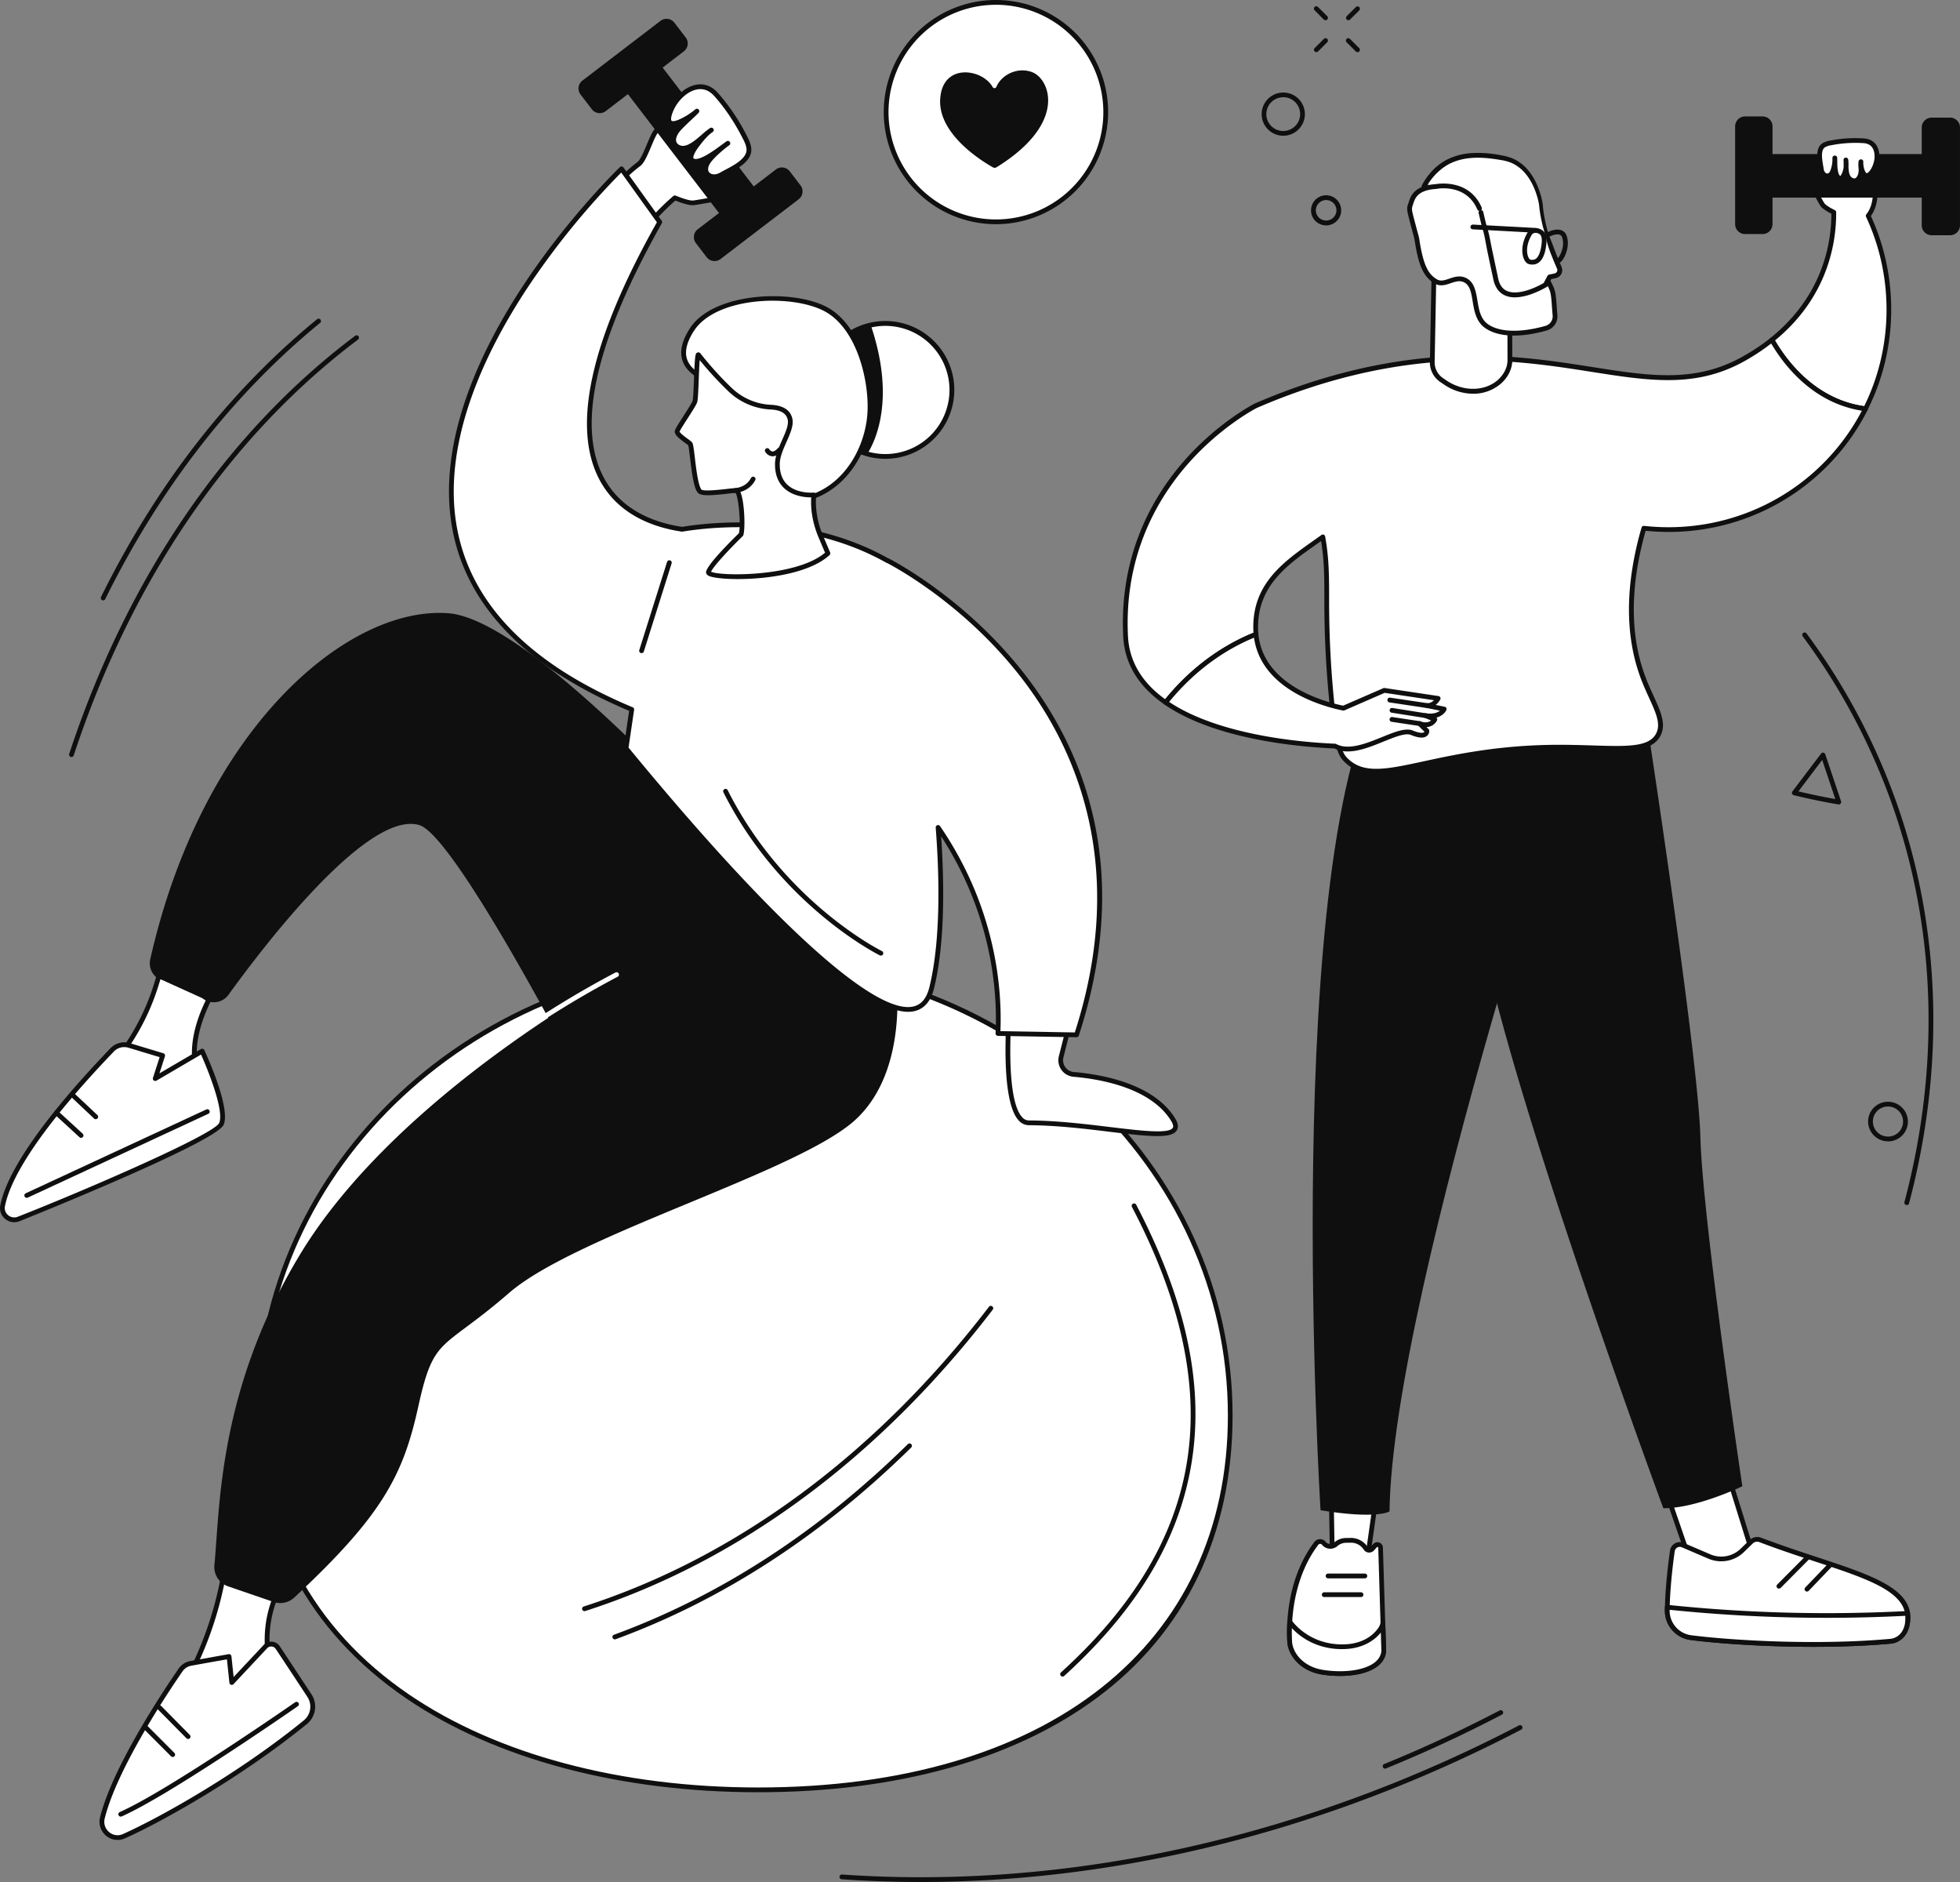 <svg xmlns="http://www.w3.org/2000/svg" width="300" height="288" fill="none"><rect width="100%" height="100%" fill="#808080" stroke="none"/><g clip-path="url(#a)"><path fill="#fff" d="m251.983 219.456 6.974 20.229 9.743-.502-6.959-22.363-9.758 2.636Z"/><path fill="#0F0F0F" d="M258.957 240.05a.367.367 0 0 1-.345-.245l-6.974-20.231a.354.354 0 0 1 .021-.291.363.363 0 0 1 .229-.181l9.757-2.636a.37.37 0 0 1 .271.033.363.363 0 0 1 .173.211l6.959 22.365a.359.359 0 0 1-.171.426.37.37 0 0 1-.158.046l-9.743.502-.019.001Zm-6.502-20.344 6.758 19.602 8.999-.465-6.715-21.579-9.042 2.442Z"/><path fill="#fff" d="m211.644 222.02-2.434 17.163h-5.267l-.293-16.88 7.994-.283Z"/><path fill="#0F0F0F" d="M209.21 239.548h-5.267a.364.364 0 0 1-.363-.357l-.294-16.882a.362.362 0 0 1 .352-.37l7.994-.283a.334.334 0 0 1 .283.12.366.366 0 0 1 .092.296l-2.434 17.163a.364.364 0 0 1-.363.313Zm-4.907-.728h4.591l2.328-16.419-7.2.254.281 16.165ZM251.866 109.091s8.076 52.406 8.397 64.922c.322 12.516 6.42 53.428 6.42 53.428s-6.999 3.39-12.09 3.363c0 0-26.925-72.722-28.706-93.282-1.782-20.559 4.175-29.972 4.175-29.972l21.804 1.541Z"/><path fill="#0F0F0F" d="M243.967 105.828s-30.839 91.328-31.288 125.466c0 0-1.878 1.24-10.555-.184 0 0-6.253-100.89 9.768-127.147l32.075 1.865Z"/><path fill="#fff" d="M255.972 237.343c-.284 2.016-.742 5.757-.788 9.113a4.154 4.154 0 0 0 3.624 4.151c5.879.757 19.22 1.587 30.576.551.779-.071 2.154-.641 2.537-2.59 1.286-6.552-10.058-8.157-22.495-12.905a1.338 1.338 0 0 0-1.418.289l-1.34 1.305a4.634 4.634 0 0 1-5.051.944l-4.079-1.748a1.146 1.146 0 0 0-1.566.89Z"/><path fill="#0F0F0F" d="M277.562 252.013c-7.633 0-14.754-.524-18.787-1.044a4.523 4.523 0 0 1-3.949-4.518c.038-3.398.508-7.197.788-9.159a1.51 1.51 0 0 1 .758-1.112 1.49 1.49 0 0 1 1.333-.072l4.079 1.749a4.26 4.26 0 0 0 4.652-.866l1.341-1.305a1.717 1.717 0 0 1 1.799-.368c2.905 1.102 5.695 2.03 8.396 2.919 8.925 2.943 15.373 5.068 14.327 10.4-.387 1.972-1.783 2.785-2.863 2.885-3.861.351-7.937.491-11.874.491Zm-20.456-15.297a.758.758 0 0 0-.38.1.798.798 0 0 0-.393.578c-.275 1.945-.739 5.708-.777 9.066a3.79 3.79 0 0 0 3.308 3.777c6.083.787 19.221 1.574 30.498.55.3-.027 1.814-.266 2.206-2.298.922-4.701-5.27-6.742-13.84-9.565-2.707-.894-5.515-1.817-8.428-2.932a.971.971 0 0 0-1.027.209l-1.341 1.305a4.985 4.985 0 0 1-5.449 1.013l-4.079-1.748a.761.761 0 0 0-.298-.055Z"/><path fill="#fff" d="M255.2 245.95v.506a4.15 4.15 0 0 0 3.623 4.151c5.88.757 19.221 1.587 30.577.551.779-.071 2.154-.64 2.537-2.59.118-.598.045-1.678.045-1.678l-.806.041c-11.48.569-22.986.292-34.424-.828l-1.552-.153Z"/><path fill="#0F0F0F" d="M277.562 252.013c-7.633 0-14.754-.524-18.787-1.044a4.514 4.514 0 0 1-3.949-4.518v-.507a.377.377 0 0 1 .123-.266.376.376 0 0 1 .279-.09l1.549.158a234.517 234.517 0 0 0 34.372.826l.805-.039a.353.353 0 0 1 .383.34c0 .045.074 1.133-.051 1.77-.387 1.972-1.783 2.786-2.862 2.885-3.849.345-7.925.485-11.862.485Zm-22.004-5.666v.105a3.78 3.78 0 0 0 .934 2.521 3.792 3.792 0 0 0 2.374 1.266c6.083.787 19.221 1.574 30.498.549.299-.027 1.813-.266 2.206-2.298a6.66 6.66 0 0 0 .055-1.222l-.44.02a235.416 235.416 0 0 1-34.479-.828l-1.148-.113ZM272.292 243.097a.367.367 0 0 1-.209-.058.369.369 0 0 1-.157-.383.365.365 0 0 1 .108-.188l4.364-4.386a.366.366 0 0 1 .518.514l-4.359 4.394a.372.372 0 0 1-.265.107ZM276.579 243.552a.362.362 0 0 1-.36-.43.363.363 0 0 1 .097-.187l3.486-3.638a.366.366 0 0 1 .615.248.36.36 0 0 1-.087.255l-3.486 3.64a.368.368 0 0 1-.265.112Z"/><path fill="#fff" d="M202.379 255.895c-3.127-.518-4.884-2.773-4.985-4.721-.286-5.776 1.232-11.265 4.079-14.992a.738.738 0 0 1 1.207.061l.074.068a1.298 1.298 0 0 0 1.733-.014 2.411 2.411 0 0 1 1.525-.576l.796-.011a2.669 2.669 0 0 1 2.24 1.237.637.637 0 0 0 .48.271.636.636 0 0 0 .509-.21l.451-.508a.491.491 0 0 1 .744.074.49.49 0 0 1 .086.266l.489 15.802c-.243 3.096-5.335 3.924-9.428 3.253Z"/><path fill="#0F0F0F" d="M205.059 256.471c-.918 0-1.834-.074-2.74-.222-3.335-.551-5.186-2.96-5.289-5.056-.29-5.847 1.224-11.398 4.153-15.231a1.073 1.073 0 0 1 .919-.428 1.1 1.1 0 0 1 .857.472l.041.038a.932.932 0 0 0 1.244-.022 2.772 2.772 0 0 1 1.757-.663l.788-.013a3.066 3.066 0 0 1 2.557 1.409.227.227 0 0 0 .176.104.297.297 0 0 0 .23-.091l.451-.509a.86.86 0 0 1 .431-.24.86.86 0 0 1 .881.343c.096.138.15.301.155.468l.488 15.801a.254.254 0 0 1 0 .039c-.071.907-.506 1.681-1.295 2.3-1.364 1.073-3.608 1.501-5.804 1.501Zm-2.62-.944c2.678.444 6.193.264 7.981-1.136.616-.484.958-1.075 1.016-1.761l-.48-15.777a.123.123 0 0 0-.021-.07.117.117 0 0 0-.058-.045.112.112 0 0 0-.07-.008.114.114 0 0 0-.062.033l-.43.488a1.02 1.02 0 0 1-.837.335.952.952 0 0 1-.736-.444 2.305 2.305 0 0 0-.816-.769 2.307 2.307 0 0 0-1.082-.296h-.028l-.796.011a2.05 2.05 0 0 0-1.294.489 1.649 1.649 0 0 1-2.205 0l-.076-.068a.34.34 0 0 1-.061-.075.383.383 0 0 0-.126-.124.369.369 0 0 0-.481.091c-2.826 3.698-4.287 9.076-4.005 14.752.076 1.807 1.713 3.889 4.667 4.377v-.003Z"/><path fill="#fff" d="M211.671 248.413a2.951 2.951 0 0 1-.441.968c-.704.987-2.626 2.916-6.732 2.581-4.862-.398-7.09-3.799-7.09-3.799a27.746 27.746 0 0 0-.014 3.011c.096 1.943 1.858 4.199 4.985 4.721 4.096.675 9.185-.157 9.423-3.248l-.131-4.234Z"/><path fill="#0F0F0F" d="M205.059 256.471c-.918 0-1.834-.074-2.74-.222-3.335-.551-5.186-2.96-5.289-5.056a28.247 28.247 0 0 1 .014-3.052.355.355 0 0 1 .081-.209.36.36 0 0 1 .589.036c.02.031 2.206 3.258 6.814 3.635 3.836.315 5.661-1.388 6.404-2.43.18-.256.31-.543.385-.846a.361.361 0 0 1 .147-.208.365.365 0 0 1 .571.288l.131 4.227a.254.254 0 0 1 0 .039c-.071.907-.506 1.681-1.295 2.3-1.373 1.07-3.616 1.498-5.812 1.498Zm-7.326-7.331c-.016.672 0 1.346.027 2.016.088 1.804 1.733 3.886 4.679 4.374 2.678.444 6.193.264 7.981-1.136.616-.484.958-1.075 1.016-1.761l-.086-2.805c-.818 1.018-2.858 2.823-6.882 2.498-3.559-.291-5.743-2.114-6.735-3.186ZM208.32 244.396h-5.648a.366.366 0 0 1 0-.731h5.648a.37.37 0 0 1 .259.107.37.37 0 0 1 .107.258.37.37 0 0 1-.107.259.37.37 0 0 1-.259.107ZM208.908 241.533h-5.65a.365.365 0 0 1 0-.729h5.65a.364.364 0 0 1 0 .729Z"/><path fill="#fff" d="M285.948 33.026c1.658-2.086.805-4.816 1.522-7.128.059-.187.114-.398.022-.57-.091-.171-.301-.245-.49-.3-1.545-.452-3.132-.888-4.739-.787-.299.008-.596.06-.88.157-.41.156-.753.449-.971.83-.157.314-.057.865-.017 1.194.126 1.067-.359 1.813-1.973-.683-1.613-2.496-3.707-.699-2.76.184.947.883 2.65 4.407 3.282 5.382.228.353.934.787 1.733 1.187a24.72 24.72 0 0 1-1.922 9.72c-1.954 4.606-5.023 7.774-7.562 9.806 2.073 3.62 6.591 9.551 14.336 10.544a33.832 33.832 0 0 0 .419-29.536Z"/><path fill="#0F0F0F" d="M285.543 62.92h-.047c-7.956-1.014-12.567-7.152-14.609-10.721a.36.36 0 0 1 .09-.472c3.368-2.701 5.873-5.952 7.447-9.663a24.18 24.18 0 0 0 1.89-9.355c-1.203-.63-1.537-.988-1.682-1.212-.208-.314-.523-.898-.887-1.566-.733-1.345-1.733-3.188-2.337-3.748a1.057 1.057 0 0 1-.301-1.111 1.499 1.499 0 0 1 1.24-.96c.404-.054 1.44-.022 2.376 1.416.763 1.18 1.157 1.44 1.283 1.497.045-.188.053-.383.022-.573l-.018-.13c-.05-.383-.118-.906.074-1.275a2.25 2.25 0 0 1 1.166-1.003c.318-.11.65-.172.986-.183 1.615-.096 3.151.315 4.864.806.189.055.539.158.709.472.17.315.063.663 0 .849-.262.846-.303 1.748-.347 2.703-.067 1.49-.137 3.028-1.102 4.363 4.316 9.395 4.132 20.459-.501 29.648a.37.37 0 0 1-.316.219Zm-13.864-10.817c2.023 3.44 6.364 9.011 13.658 10.056 4.452-9.008 4.569-19.83.282-28.98a.352.352 0 0 1-.031-.196.357.357 0 0 1 .077-.184c.945-1.191 1.01-2.616 1.079-4.123.044-.959.088-1.952.378-2.887a.566.566 0 0 0 .049-.29c-.017-.032-.109-.073-.271-.122-1.637-.472-3.116-.864-4.613-.777a2.76 2.76 0 0 0-.774.138c-.331.125-.61.36-.787.667-.081.158-.022.595.009.831l.017.142c.089.736-.085 1.221-.485 1.364-.551.2-1.219-.357-2.157-1.806-.499-.771-1.102-1.173-1.667-1.102a.766.766 0 0 0-.639.458.315.315 0 0 0 .102.356c.689.642 1.683 2.466 2.48 3.934.358.655.665 1.22.859 1.519.074.115.379.447 1.599 1.059a.362.362 0 0 1 .2.324 24.915 24.915 0 0 1-1.951 9.864c-1.58 3.738-4.075 7.018-7.417 9.755h.003Z"/><path fill="#fff" d="M271.205 52.016a31.29 31.29 0 0 1-3.781 2.586c-12.33 7.315-23.607-.315-43.806.227-7.386.198-18.219 1.547-31.39 7.258 0 0-21.185 10.598-19.937 35.304.223 4.432 2.656 7.696 6.128 10.102 4.783-5.98 10.097-8.958 13.834-10.424a12.022 12.022 0 0 1-.05-.863c-.137-7.315 5.388-10.533 10.274-14.044 1.206 6.803-.046 10.23 1.333 24.886.694 7.397 1.436 8.479 2.15 9.203 4.697 4.777 12.708-1.616 31.424-1.901 8.885-.135 14.744 1.188 16.409-1.888 1.2-2.213-.799-4.829-2.259-8.676-1.804-4.752-3.054-12.087.083-22.965 12.461 1.38 24.693-4.21 31.708-14.502a33.112 33.112 0 0 0 2.223-3.777c-7.751-.974-12.27-6.9-14.343-10.526Z"/><path fill="#0F0F0F" d="M210.608 118.39c-1.981 0-3.558-.504-4.913-1.889-.827-.842-1.567-2.13-2.254-9.425a154.292 154.292 0 0 1-.733-15.738c-.009-3.196-.016-5.558-.499-8.548l-.771.546c-4.424 3.122-8.997 6.35-8.874 12.856 0 .27.02.543.049.834a.364.364 0 0 1-.23.373c-3.61 1.416-8.913 4.356-13.683 10.315a.367.367 0 0 1-.495.07c-3.959-2.744-6.074-6.238-6.283-10.387-.652-12.886 4.857-21.89 9.593-27.177 5.127-5.724 10.491-8.443 10.545-8.47 10.528-4.564 21.136-7.019 31.544-7.296 7.861-.21 14.376.812 20.12 1.712 8.98 1.417 16.07 2.518 23.508-1.888a31.025 31.025 0 0 0 3.749-2.547.367.367 0 0 1 .545.103c1.974 3.45 6.425 9.386 14.068 10.36a.363.363 0 0 1 .319.357.364.364 0 0 1-.039.168 34.137 34.137 0 0 1-2.246 3.814c-7.062 10.358-19.201 15.972-31.745 14.69-2.413 8.546-2.416 16.094 0 22.441.386 1.017.804 1.931 1.206 2.816 1.117 2.448 1.999 4.383 1.033 6.164-1.326 2.446-4.892 2.334-10.288 2.164-1.908-.061-4.071-.129-6.437-.093-8.312.126-14.628 1.491-19.241 2.485-3.074.661-5.522 1.19-7.548 1.19Zm-8.136-36.593a.366.366 0 0 1 .359.3c.591 3.332.597 5.814.607 9.248-.024 5.232.22 10.461.731 15.668.663 7.048 1.347 8.27 2.048 8.983 2.461 2.503 5.966 1.746 11.775.491 4.641-1.002 10.998-2.373 19.378-2.502 2.385-.036 4.555.033 6.471.093 5.125.157 8.507.269 9.623-1.782.787-1.462.017-3.161-1.056-5.508-.387-.853-.829-1.819-1.223-2.858-2.495-6.57-2.47-14.375.073-23.196a.367.367 0 0 1 .391-.26c12.38 1.368 24.401-4.126 31.367-14.346a32.928 32.928 0 0 0 1.965-3.278c-7.383-1.17-11.794-6.76-13.88-10.286a32.169 32.169 0 0 1-3.496 2.36c-7.661 4.546-14.869 3.414-23.994 1.982-5.713-.896-12.191-1.915-19.987-1.704-10.314.275-20.831 2.706-31.256 7.226-.034.02-5.293 2.69-10.328 8.318-4.635 5.182-10.027 14.006-9.389 26.634.193 3.81 2.108 7.047 5.694 9.625 4.704-5.768 9.889-8.704 13.518-10.168-.016-.21-.026-.412-.03-.615-.129-6.893 4.605-10.23 9.183-13.467.416-.294.832-.587 1.243-.883a.37.37 0 0 1 .213-.075Z"/><path fill="#fff" d="m221.058 108.513-2.669-.54c1.117.084 1.744-1.092 1.744-1.092l-8.243-1.232-6.262 2.726c-2.836-.569-12.584-3.118-13.379-11.306-3.737 1.466-9.051 4.45-13.835 10.424 7.772 5.387 20.762 6.467 25.934 6.682 3.542 1.916 9.489-2.979 11.753-2.045 2.414.993 2.313-.287 2.313-.287l-1.147-1.119c1.762.649 2.363-.629 2.363-.629l-1.435-.59c2.266.36 2.863-.992 2.863-.992Z"/><path fill="#0F0F0F" d="M206.288 114.991a4.394 4.394 0 0 1-2.037-.455c-5.297-.227-18.249-1.339-26.046-6.744a.359.359 0 0 1-.143-.395.367.367 0 0 1 .067-.132c4.872-6.082 10.294-9.087 13.987-10.544a.365.365 0 0 1 .435.146.37.37 0 0 1 .054.158c.758 7.802 9.973 10.341 12.974 10.963l6.157-2.676a.38.38 0 0 1 .2-.025l8.243 1.231a.36.36 0 0 1 .271.198.36.36 0 0 1-.003.335 2.96 2.96 0 0 1-.698.825l1.373.277a.367.367 0 0 1 .293.346.361.361 0 0 1-.031.159c-.021.047-.392.853-1.53 1.158a.374.374 0 0 1 .131.292.371.371 0 0 1-.035.143 1.886 1.886 0 0 1-1.611 1.013l.315.315a.363.363 0 0 1 .108.233.963.963 0 0 1-.395.835c-.481.35-1.273.29-2.42-.182-.827-.342-2.444.315-4.156 1.006-1.78.727-3.739 1.52-5.503 1.52Zm-27.341-7.576c7.72 5.132 20.308 6.183 25.417 6.395a.368.368 0 0 1 .158.045c1.881 1.016 4.606-.087 7.011-1.06 1.934-.787 3.604-1.457 4.709-1.004 1.232.509 1.621.332 1.712.268a.225.225 0 0 0 .071-.088l-1.013-.987a.368.368 0 0 1 .139-.605.365.365 0 0 1 .242.002c.875.315 1.385.101 1.653-.129l-.993-.407a.37.37 0 0 1-.212-.436.359.359 0 0 1 .409-.262c1.152.181 1.803-.116 2.146-.396l-2.08-.42a.365.365 0 0 1 .1-.721 1.36 1.36 0 0 0 1.058-.458l-7.535-1.127-6.166 2.685a.363.363 0 0 1-.218.023c-2.943-.593-12.474-3.128-13.612-11.148-3.526 1.45-8.481 4.31-12.996 9.83Z"/><path fill="#0F0F0F" d="M218.389 108.338a.244.244 0 0 1-.054 0l-5.66-.849a.37.37 0 0 1-.245-.141.363.363 0 0 1-.07-.273.369.369 0 0 1 .414-.315l5.661.842a.367.367 0 0 1 .192.626.363.363 0 0 1-.246.099l.008.011ZM218.194 109.871a.29.29 0 0 1-.059 0l-5.131-.809a.367.367 0 0 1-.303-.417.366.366 0 0 1 .418-.302l5.128.811a.365.365 0 0 1 .316.389.366.366 0 0 1-.373.335l.004-.007ZM217.267 111.088a.469.469 0 0 1-.053 0l-4.204-.63a.366.366 0 0 1-.172-.657.37.37 0 0 1 .273-.071l4.202.629a.368.368 0 0 1 .306.387.367.367 0 0 1-.36.339l.008.003Z"/><path fill="#fff" d="m218.896 29.744-.315-1.73s2.155-5.119 10.672-3.92c2.598.02 5.612 1.906 6.29 6.39.529 4.66 2.609 9.137 2.9 9.987.292.85.326 1.213-.315 1.45-.641.236-1.048.135-1.297.87-.248.735-.601 1.094-1.202 1.282-.6.19-3.406 1.574-4.753.93-1.347-.643-2.678-4.107-2.535-5.412.144-1.304-.68-7.913-4.053-8.742-3.374-.83-5.392-1.105-5.392-1.105Z"/><path fill="#fff" d="m219.226 55.35.345-18.063 11.513 7.91.024 9.981c-.051 2.225-1.914 3.495-1.914 3.495-2.305 1.757-5.574 1.492-7.975-.13l-.557-.375a3.285 3.285 0 0 1-1.436-2.819Z"/><path fill="#0F0F0F" d="M225.471 60.255a8 8 0 0 1-4.457-1.416l-.555-.375a3.619 3.619 0 0 1-1.597-3.13l.343-18.06a.37.37 0 0 1 .2-.316.366.366 0 0 1 .374.026l11.513 7.91a.364.364 0 0 1 .158.298l.022 9.983c-.054 2.394-1.99 3.74-2.072 3.796a6.432 6.432 0 0 1-3.929 1.284Zm-5.549-22.283-.331 17.384a2.905 2.905 0 0 0 1.276 2.505l.556.375c2.414 1.632 5.514 1.69 7.55.143.032-.024 1.724-1.21 1.769-3.214l-.022-9.78-10.798-7.413Z"/><path fill="#fff" d="M236.951 43.109c.205.354.386.722.541 1.101.356.875.356 2.388.508 4.03a1.888 1.888 0 0 1-1.366 1.99c-5.403 1.51-8.425.488-9.585-.737-1.84-1.942-.745-5.616-2.81-6.62-1.595-.776-3.055 1.026-4.456.209-1.4-.817-2.221-2.117-2.845-6.032-.158-.935-.158-.787-.421-1.805-.877-3.324-.899-3.181-.591-4.058.265-.752.552-2.426 3.864-2.636 0 0 4.784-.996 6.667 3.367l10.494 11.19Z"/><path fill="#0F0F0F" d="M231.74 51.352c-3.107 0-4.511-1.14-4.955-1.611-.946-.998-1.176-2.4-1.379-3.637-.217-1.32-.405-2.459-1.325-2.906-.666-.324-1.331-.099-2.035.14-.752.257-1.604.547-2.445.057-1.644-.958-2.435-2.604-3.022-6.295a7.382 7.382 0 0 0-.238-1.13c-.044-.157-.099-.35-.175-.639l-.236-.894c-.631-2.39-.662-2.483-.36-3.342l.013-.037c.019-.052.038-.11.057-.17.283-.872.81-2.493 4.107-2.707.418-.073 5.149-.816 7.046 3.584a.368.368 0 0 1-.191.478.365.365 0 0 1-.479-.19c-1.744-4.04-6.214-3.162-6.258-3.148a.244.244 0 0 1-.05.008c-2.822.177-3.233 1.447-3.48 2.204-.021.067-.043.13-.062.188l-.012.037c-.229.646-.229.646.373 2.913l.238.894c.075.286.129.472.172.63.117.396.203.8.256 1.21.619 3.891 1.448 5.064 2.669 5.775.553.315 1.15.12 1.842-.116.773-.263 1.653-.56 2.59-.106 1.26.612 1.497 2.046 1.733 3.444.195 1.188.399 2.419 1.189 3.254 1.163 1.228 4.196 2.038 9.222.63a1.52 1.52 0 0 0 1.103-1.606c-.041-.437-.071-.865-.101-1.274-.077-1.102-.144-2.062-.385-2.652a8.403 8.403 0 0 0-.516-1.052.36.36 0 0 1 .024-.403.37.37 0 0 1 .384-.132.375.375 0 0 1 .222.169c.214.367.402.749.562 1.142.285.7.356 1.708.438 2.877.029.403.058.827.098 1.26a2.247 2.247 0 0 1-1.632 2.376c-2.025.572-3.67.777-5.002.777Z"/><path fill="#0F0F0F" d="m227.026 32.42.409 1.756-.009-.033c.238.72.434 1.452.586 2.194.142.743.28 1.454.435 2.183l.46 2.176.231 1.09c.079.353.15.75.232 1.066.173.658.522 1.24 1.065 1.557.544.316 1.237.39 1.924.315 1.385-.158 2.771-.757 4.005-1.461l-.137.146.63-1.197a.374.374 0 0 1 .252-.192l.556-.115.274-.058a.654.654 0 0 0 .169-.06.528.528 0 0 0 .25-.562 4.154 4.154 0 0 0-.187-.456l-.224-.526a38.82 38.82 0 0 1-.43-1.06 18.342 18.342 0 0 1-.739-2.162l-.281-1.11-.304-1.1a23.56 23.56 0 0 1-.472-2.243l-.082-.57-.058-.567a8.276 8.276 0 0 0-.221-1.068c-.386-1.417-1.007-2.802-1.958-3.897a5.995 5.995 0 0 0-1.661-1.345 5.32 5.32 0 0 0-.985-.406 8.416 8.416 0 0 0-1.065-.232c-1.473-.252-2.958-.42-4.423-.314-1.466.105-2.895.51-4.097 1.304a9.028 9.028 0 0 0-2.884 3.204.372.372 0 0 1-.364.199.364.364 0 0 1-.316-.268.374.374 0 0 1 .04-.283c.744-1.361 1.777-2.617 3.113-3.481 1.336-.864 2.907-1.307 4.457-1.417a18.02 18.02 0 0 1 4.607.346c.387.067.769.158 1.145.273.383.12.752.277 1.103.472.694.393 1.311.91 1.821 1.523 1.015 1.215 1.64 2.676 2.028 4.168.101.378.176.764.224 1.153l.048.56.074.553c.108.738.259 1.47.437 2.203.096.362.184.727.304 1.083.12.355.261.703.397 1.053.288.694.526 1.404.805 2.1.137.349.279.696.424 1.041l.222.518c.095.19.173.39.233.595a1.257 1.257 0 0 1-.981 1.501l-.281.058-.556.118.255-.193-.62 1.199a.362.362 0 0 1-.134.143c-.661.388-1.353.722-2.067.998a9.123 9.123 0 0 1-2.249.579c-.776.083-1.644.03-2.396-.414a2.848 2.848 0 0 1-.918-.883 3.913 3.913 0 0 1-.497-1.127c-.105-.4-.157-.738-.245-1.101l-.235-1.09-.46-2.182c-.148-.724-.289-1.473-.419-2.19a18.757 18.757 0 0 0-.549-2.111v-.03l-.423-1.766a.365.365 0 0 1 .712-.157Z"/><path fill="#fff" d="M226.72 38.304s-1.375-4.22-3.151-3.19c-1.775 1.03-.151 5.634 3.151 3.19Z"/><path fill="#0F0F0F" d="M234.553 40.49a2.11 2.11 0 0 1-.554-.079c-.315-.086-.591-.389-.774-.848-.35-.881-.367-2.41.63-4.054a1.3 1.3 0 0 1 .84-.563 1.733 1.733 0 0 1 1.341.272c.564.373.773 1.101.639 2.219-.168 1.435-.567 2.346-1.216 2.782a1.606 1.606 0 0 1-.906.27Zm.492-4.854a.86.86 0 0 0-.189.02.585.585 0 0 0-.374.232c-.858 1.417-.863 2.676-.581 3.398.124.315.262.414.291.422a1 1 0 0 0 .864-.095c.447-.3.759-1.082.898-2.261.145-1.22-.205-1.45-.315-1.525a1.06 1.06 0 0 0-.594-.19Z"/><path fill="#0F0F0F" d="M235.024 35.613h-.02l-9.587-.52a.361.361 0 0 1-.325-.241.367.367 0 0 1 .364-.485l9.587.517a.367.367 0 0 1 .356.375.364.364 0 0 1-.375.355v-.001ZM238.542 40.237a.366.366 0 0 1-.121-.709c.301-.207 1.171-1.86.676-3.216a.6.6 0 0 0-.358-.39c-.49-.186-1.303.144-1.575.289a.371.371 0 0 1-.285.038.36.36 0 0 1-.266-.32.344.344 0 0 1 .017-.147.375.375 0 0 1 .19-.215c.128-.069 1.291-.666 2.178-.327a1.33 1.33 0 0 1 .787.821c.416 1.137.09 2.444-.352 3.29-.185.352-.473.786-.788.875a.369.369 0 0 1-.103.01ZM269.781 17.818h-2.678a1.52 1.52 0 0 0-1.522 1.52v14.96c0 .84.681 1.521 1.522 1.521h2.678c.84 0 1.522-.68 1.522-1.52v-14.96c0-.84-.682-1.52-1.522-1.52ZM298.477 17.998h-2.813c-.84 0-1.522.68-1.522 1.52v14.96c0 .84.682 1.52 1.522 1.52h2.813c.84 0 1.521-.68 1.521-1.52v-14.96c0-.84-.681-1.52-1.521-1.52Z"/><path fill="#0F0F0F" d="M267.563 30.238h30.274v-6.66h-30.274v6.66Z"/><path fill="#fff" d="M286.67 26.077c-.041.066-.084.13-.126.19-1.174 1.644-1.773-.462-1.706-1.516-.106.63.113 1.259-.051 1.898s-.594 1.233-1.298.944c-1.139-.458-.871-2.169-.956-3.122.055.613.083 1.167-.104 1.768-.112.358-.457 1.288-.917 1.01-.774-.473-.618-2.322-.668-3.087.03.685-.077 1.37-.315 2.013-.454 1.191-1.606.82-1.752-.315-.131-1.018-.682-2.99.392-3.652a3.125 3.125 0 0 1 1.084-.353 19.397 19.397 0 0 1 5.056-.315c2.339.197 2.349 2.945 1.361 4.537Z"/><path fill="#0F0F0F" d="M283.831 28.035a1.283 1.283 0 0 1-.473-.096 1.598 1.598 0 0 1-.879-.862c-.119.24-.315.434-.558.55a.667.667 0 0 1-.593-.06 1.547 1.547 0 0 1-.631-.907c-.315.505-.765.651-1.126.612-.599-.071-1.064-.617-1.16-1.36a9.92 9.92 0 0 0-.082-.526c-.187-1.112-.472-2.793.645-3.484a3.4 3.4 0 0 1 1.21-.4 19.781 19.781 0 0 1 5.152-.314c1.175.094 1.74.744 2.008 1.273.531 1.046.382 2.614-.361 3.811a4.121 4.121 0 0 1-.138.211c-.566.787-1.059.823-1.377.712a.98.98 0 0 1-.381-.262c-.117.416-.391.77-.763.989a1.07 1.07 0 0 1-.493.113Zm-.901-2.518c.028.864.143 1.522.696 1.745a.412.412 0 0 0 .364 0c.184-.093.355-.365.443-.71.06-.301.07-.61.031-.915a4.043 4.043 0 0 1 .013-.953.364.364 0 0 1 .638-.171c.061.071.091.162.087.255-.048.752.256 1.64.509 1.731.078.025.285-.098.535-.447.04-.055.077-.112.114-.171.605-.978.743-2.28.33-3.098-.267-.527-.743-.823-1.417-.876a19.16 19.16 0 0 0-4.962.315 2.789 2.789 0 0 0-.956.303c-.698.433-.473 1.768-.315 2.743.035.203.066.39.087.554.058.446.305.704.521.729.216.025.4-.157.526-.496a4.784 4.784 0 0 0 .3-1.872.362.362 0 0 1 .346-.376.358.358 0 0 1 .383.34c.01.157.011.34.014.553 0 .678.024 1.931.457 2.233.09-.07.26-.344.399-.787.063-.204.103-.415.118-.629v-.373c0-.23 0-.448-.021-.63a.367.367 0 0 1 .331-.395.367.367 0 0 1 .396.331c.038.354.049.711.033 1.067Z"/><path fill="#fff" d="M152.44 33.941c9.282 0 16.807-7.516 16.807-16.789 0-9.272-7.525-16.788-16.807-16.788-9.283 0-16.808 7.516-16.808 16.788 0 9.273 7.525 16.79 16.808 16.79Z"/><path fill="#0F0F0F" d="M152.44 34.308a17.186 17.186 0 0 1-9.541-2.89 17.16 17.16 0 0 1-6.325-7.7 17.132 17.132 0 0 1-.977-9.91 17.149 17.149 0 0 1 4.7-8.784 17.19 17.19 0 0 1 18.714-3.719 17.169 17.169 0 0 1 7.707 6.319 17.14 17.14 0 0 1 2.894 9.53 17.165 17.165 0 0 1-5.035 12.124 17.2 17.2 0 0 1-12.137 5.03Zm0-33.575c-3.252 0-6.432.963-9.136 2.768a16.417 16.417 0 0 0-6.992 16.86 16.442 16.442 0 0 0 12.92 12.904 16.46 16.46 0 0 0 9.5-.935 16.437 16.437 0 0 0 7.378-6.05 16.411 16.411 0 0 0 2.77-9.126 16.434 16.434 0 0 0-4.82-11.608A16.47 16.47 0 0 0 152.44.73v.003Z"/><path fill="#0F0F0F" d="M152.533 25.597a.54.54 0 0 1-.547.013c-1.481-.826-8.35-4.962-8.084-10.371.285-5.718 6.496-4.722 8.035-1.912a.32.32 0 0 0 .569-.03c.753-1.807 3.182-3.115 5.471-2.257 2.721 1.023 5.496 7.785-5.444 14.557Z"/><path fill="#fff" d="M39.559 216.596c0 38.301 35.407 57.305 76.479 57.305 41.073 0 72.261-19.004 72.261-57.305 0-38.3-33.298-69.351-74.37-69.351-41.073 0-74.37 31.051-74.37 69.351Z"/><path fill="#0F0F0F" d="M116.038 274.266c-21.153 0-40.277-5.098-53.848-14.353-15.044-10.261-23.002-25.24-23.002-43.317 0-38.44 33.526-69.718 74.734-69.718 41.209 0 74.736 31.274 74.736 69.718 0 18.256-7.22 33.235-20.876 43.309-12.73 9.395-30.624 14.361-51.744 14.361Zm-2.109-126.656c-40.805 0-74.005 30.947-74.005 68.986 0 17.825 7.843 32.596 22.687 42.714 13.45 9.174 32.428 14.225 53.435 14.225 44.347 0 71.895-21.817 71.895-56.939-.008-38.039-33.206-68.986-74.012-68.986Z"/><path fill="#0F0F0F" d="M89.462 246.552a.37.37 0 0 1-.36-.31.365.365 0 0 1 .25-.403c23.328-7.484 44.768-23.336 62.001-45.843a.359.359 0 0 1 .244-.157.352.352 0 0 1 .148.005.37.37 0 0 1 .276.318.364.364 0 0 1-.089.277c-17.33 22.626-38.885 38.565-62.358 46.095a.386.386 0 0 1-.112.018Z"/><path fill="#0F0F0F" d="M94.101 250.87a.367.367 0 0 1-.356-.301.363.363 0 0 1 .23-.406c16.203-5.941 31.33-15.748 44.964-29.152a.373.373 0 0 1 .264-.121.36.36 0 0 1 .268.109.365.365 0 0 1-.02.531c-13.706 13.478-28.924 23.342-45.216 29.318a.34.34 0 0 1-.134.022ZM162.636 256.561a.358.358 0 0 1-.202-.066.356.356 0 0 1-.132-.167.365.365 0 0 1 .088-.397c22.248-20.21 25.703-42.844 10.871-71.229a.373.373 0 0 1 .037-.41.377.377 0 0 1 .396-.114.357.357 0 0 1 .215.186c7.127 13.648 10.007 25.756 8.805 37.018-1.36 12.72-7.849 24.197-19.838 35.095a.363.363 0 0 1-.24.084Z"/><path fill="#fff" d="M33.358 150.585s-5.222 7.486-3.109 13.874c0 0-12.853 3.053-15.931 2.076l3.345-4.125a35.044 35.044 0 0 0 6.243-11.66l1.88-6.037 7.572 5.872Z"/><path fill="#0F0F0F" d="M16.082 167.082a6.543 6.543 0 0 1-1.88-.206.359.359 0 0 1-.238-.243.364.364 0 0 1 .066-.334l3.344-4.125a34.528 34.528 0 0 0 6.18-11.539l1.877-6.037a.362.362 0 0 1 .24-.24.364.364 0 0 1 .334.061l7.576 5.876a.365.365 0 0 1 .076.496c-.052.074-5.092 7.415-3.066 13.545a.37.37 0 0 1-.126.406.359.359 0 0 1-.136.063c-.453.11-9.637 2.277-14.247 2.277Zm-1.112-.786c3.32.453 12.793-1.65 14.81-2.114-1.644-5.746 2.153-12.088 3.084-13.522l-6.89-5.351-1.723 5.534a35.248 35.248 0 0 1-6.31 11.783l-2.97 3.67Z"/><path fill="#fff" d="M30.933 160.857s3.99 8.599 2.962 11.111c-.867 2.116-23.584 11.645-31.037 14.576-1.319.518-2.72-.611-2.455-2.002.657-3.45 3.96-10.514 16.759-23.874a2.568 2.568 0 0 1 2.598-.685l5.132 1.549-1.132 3.525 7.173-4.2Z"/><path fill="#0F0F0F" d="M2.177 187.038c-.508-.002-1-.183-1.39-.51a2.122 2.122 0 0 1-.744-2.055c.7-3.681 4.192-10.842 16.857-24.057a2.926 2.926 0 0 1 2.968-.787l5.135 1.55a.369.369 0 0 1 .243.46l-.842 2.617 6.354-3.719a.363.363 0 0 1 .515.162c.416.896 4.027 8.814 2.97 11.402-1.117 2.726-30.949 14.658-31.248 14.776-.26.105-.537.16-.818.161Zm16.833-26.801a2.187 2.187 0 0 0-1.592.684C4.884 174.006 1.438 181.025.756 184.603a1.398 1.398 0 0 0 .495 1.357 1.443 1.443 0 0 0 1.467.238c10.09-3.955 30.121-12.611 30.84-14.369.756-1.846-1.617-7.851-2.787-10.453l-6.824 3.996a.371.371 0 0 1-.413-.03.368.368 0 0 1-.12-.397l1.02-3.171-4.778-1.443a2.208 2.208 0 0 0-.646-.094Z"/><path fill="#0F0F0F" d="M12.416 174.127a.37.37 0 0 1-.247-.096l-3.781-3.474a.362.362 0 0 1 .093-.598.368.368 0 0 1 .278-.012.349.349 0 0 1 .122.074l3.781 3.471a.366.366 0 0 1-.247.63l.001.005ZM14.652 171.273a.36.36 0 0 1-.25-.099l-3.45-3.253a.364.364 0 0 1 .243-.617.365.365 0 0 1 .257.085l3.454 3.247a.365.365 0 0 1-.25.63l-.004.007ZM4.096 183.302a.368.368 0 0 1-.358-.285.365.365 0 0 1 .2-.411l27.638-12.825a.39.39 0 0 1 .138-.035.378.378 0 0 1 .265.094.36.36 0 0 1 .12.253.363.363 0 0 1-.208.349L4.254 183.267a.344.344 0 0 1-.158.035Z"/><path fill="#fff" d="m34.642 238.761-.52 2.75a54.475 54.475 0 0 1-5.58 15.755l-2.82 5.229 16.811-3.682-.848-2.698a17.362 17.362 0 0 1 .974-12.851l.928-1.888-8.946-2.615Z"/><path fill="#0F0F0F" d="M25.723 262.861a.371.371 0 0 1-.31-.181.363.363 0 0 1-.005-.358l2.818-5.229a54.058 54.058 0 0 0 5.544-15.648l.519-2.751a.366.366 0 0 1 .309-.295.35.35 0 0 1 .15.012l8.946 2.614a.354.354 0 0 1 .233.202.359.359 0 0 1-.006.308l-.928 1.888a16.932 16.932 0 0 0-.953 12.59l.848 2.696a.367.367 0 0 1-.271.472l-16.81 3.683a.404.404 0 0 1-.084-.003Zm9.202-23.637-.444 2.361a54.793 54.793 0 0 1-5.617 15.859l-2.442 4.529 15.643-3.432-.73-2.315a17.66 17.66 0 0 1 .996-13.122l.736-1.5-8.142-2.38Z"/><path fill="#fff" d="M47.354 259.471a1901.326 1901.326 0 0 0-4.841-7.339 1.211 1.211 0 0 0-1.967-.069l-5.07 5.406-.419-3.977-5.829 1.043a2.473 2.473 0 0 0-1.597 1.03c-2.225 3.22-10.04 14.891-11.96 22.619-.487 1.957 1.469 3.62 3.309 2.8 5.545-2.482 17.717-9.276 27.75-17.439a3.078 3.078 0 0 0 .624-4.074Z"/><path fill="#0F0F0F" d="M17.997 281.563a2.74 2.74 0 0 1-1.762-.642 2.777 2.777 0 0 1-.917-2.823c1.926-7.748 9.682-19.358 12.013-22.74a2.815 2.815 0 0 1 1.836-1.18l5.829-1.043a.367.367 0 0 1 .38.175c.025.043.04.09.047.139l.335 3.183 4.525-4.824a1.525 1.525 0 0 1 1.28-.587 1.566 1.566 0 0 1 1.26.703c2.105 3.175 3.753 5.68 4.843 7.341a3.433 3.433 0 0 1-.695 4.563c-10.09 8.209-22.173 14.951-27.832 17.49-.36.161-.748.245-1.142.245Zm16.737-27.641-5.44.975a2.097 2.097 0 0 0-1.362.875c-2.313 3.351-10.01 14.874-11.905 22.505a2.044 2.044 0 0 0 .678 2.087 1.984 1.984 0 0 0 2.128.293c5.625-2.518 17.635-9.224 27.67-17.39a2.708 2.708 0 0 0 .545-3.593 1763.998 1763.998 0 0 0-4.841-7.337.82.82 0 0 0-.673-.376.853.853 0 0 0-.698.327l-5.093 5.434a.369.369 0 0 1-.552-.021.362.362 0 0 1-.078-.19l-.379-3.589Z"/><path fill="#0F0F0F" d="M18.479 277.996a.364.364 0 0 1-.357-.29.366.366 0 0 1 .209-.409c7.304-3.219 26.625-16.649 26.82-16.784a.366.366 0 1 1 .418.598c-.195.135-19.575 13.606-26.94 16.853a.368.368 0 0 1-.15.032ZM26.432 268.865a.373.373 0 0 1-.259-.107l-4.146-4.155a.366.366 0 0 1 .517-.516l4.146 4.154a.369.369 0 0 1 .086.403.37.37 0 0 1-.344.227v-.006ZM28.793 266.11a.357.357 0 0 1-.26-.107l-4.392-4.442a.366.366 0 0 1 .265-.606.363.363 0 0 1 .253.093l4.394 4.447a.362.362 0 0 1 .076.396.368.368 0 0 1-.336.224v-.005ZM111.156 128.723c-.558-.953-29.888-33.933-42.53-34.88-15.474-1.16-37.654 17.685-45.627 52.95a2.78 2.78 0 0 0 .945 2.772l7.033 3.188a2.762 2.762 0 0 0 2.113.6 2.776 2.776 0 0 0 1.885-1.124c5.239-7.263 21.27-28.328 29.205-25.967 5.344 1.589 23.42 36.386 23.42 36.386l41.628-12.038-18.072-21.887Z"/><path fill="#0F0F0F" d="m41.871 245.143-6.943-2.38a3.136 3.136 0 0 1-2.11-3.278c.845-8.547.511-26.625 13.05-47.425 14.877-24.677 48.901-42.904 48.901-42.904l10.399-17.691 31.823 16.627s2.612 15.201-6.005 23.216c-8.616 8.015-42.736 17.603-53.073 26.554-10.336 8.952-11.472 6.442-13.864 17.266-2.305 10.474-5.347 16.625-19.017 29.349a3.148 3.148 0 0 1-3.16.666Z"/><path fill="#fff" d="M72.108 163.844a.37.37 0 0 1-.347-.247.362.362 0 0 1 .125-.407c7.286-5.579 14.789-10.408 22.297-14.357a.363.363 0 0 1 .417.03.363.363 0 0 1 .116.401.366.366 0 0 1-.192.214c-7.473 3.935-14.939 8.738-22.194 14.292a.37.37 0 0 1-.222.074ZM106.203 31.033c-.594.084-1.721-.274-2.913-.761a36.362 36.362 0 0 0-5.34 5.725c-.346-.118-4.287-3.263-5.987-6.058 2.346-1.101 2.969-2.716 5.801-4.828.894-.666 1.792-3.767 2.521-4.86 1.031-1.539 2.048-2.436 4.032-2.774 1.331-.228 2.82-.02 3.797.913.339.35.636.738.885 1.158l1.733 2.666c.303.472.616.974.592 1.53-.036.818-6.87 4.866-1.643 4.115 4.207-.604 7.035 2.277 5.199 2.087-1.835-.19-7.039.854-8.677 1.087Z"/><path fill="#0F0F0F" d="M97.95 36.362a.333.333 0 0 1-.118-.02c-.457-.158-4.457-3.378-6.172-6.214a.365.365 0 0 1 .157-.517c1.26-.597 2-1.341 2.927-2.28a23.048 23.048 0 0 1 2.813-2.519c.455-.34 1.01-1.66 1.457-2.72.343-.814.666-1.584.978-2.047 1.026-1.534 2.099-2.559 4.274-2.932 1.647-.281 3.151.085 4.111 1.008.362.37.679.78.945 1.224l1.733 2.666c.288.444.682 1.05.652 1.744-.017.385-.433.768-1.618 1.762-.676.568-1.917 1.61-1.991 1.996.087.04.428.14 1.549-.02 3.14-.45 5.471.914 6.021 1.745.249.374.158.64.082.766-.158.245-.446.346-.895.3-1.35-.141-4.693.43-6.905.808-.693.12-1.292.222-1.686.277-.565.08-1.512-.15-2.892-.7a36.06 36.06 0 0 0-5.12 5.52.363.363 0 0 1-.302.153Zm-5.454-6.278c1.53 2.31 4.471 4.79 5.357 5.427a36.858 36.858 0 0 1 5.199-5.509.363.363 0 0 1 .378-.06c1.772.725 2.469.773 2.722.736.383-.054.979-.158 1.666-.273 2.249-.385 5.651-.964 7.103-.815h.101c-.406-.559-2.494-1.77-5.281-1.37-1.418.202-2.113.084-2.328-.397-.315-.686.63-1.538 2.205-2.86.53-.444 1.25-1.048 1.358-1.259 0-.415-.239-.83-.535-1.285l-1.733-2.666a5.977 5.977 0 0 0-.832-1.102c-.788-.75-2.086-1.055-3.484-.815-1.93.33-2.853 1.207-3.795 2.623-.272.408-.583 1.146-.91 1.926-.557 1.32-1.081 2.564-1.696 3.024a22.512 22.512 0 0 0-2.728 2.437c-.854.861-1.603 1.618-2.767 2.238Z"/><path fill="#fff" d="M154.467 155.4s-1.35 16.41 3.019 16.426c11.622.044 24.911 4.051 22.057-.535-3.227-5.173-11.111-6.527-15.204-6.879a2.177 2.177 0 0 1-1.576-.908 2.152 2.152 0 0 1-.333-1.786l1.892-7.531-9.855 1.213Z"/><path fill="#0F0F0F" d="M177.148 173.854c-1.7 0-4.108-.273-7.29-.657-3.841-.472-8.192-.99-12.374-1.006a2.106 2.106 0 0 1-1.575-.744c-2.836-3.088-1.848-15.546-1.804-16.076a.366.366 0 0 1 .315-.332l9.861-1.214a.361.361 0 0 1 .172.022.353.353 0 0 1 .224.253.357.357 0 0 1-.001.175l-1.903 7.531a1.797 1.797 0 0 0 .282 1.496 1.774 1.774 0 0 0 1.305.746c4.375.378 12.205 1.796 15.482 7.051.49.787.58 1.405.271 1.888-.391.625-1.365.867-2.965.867Zm-22.339-18.128c-.134 1.922-.761 12.619 1.635 15.226a1.385 1.385 0 0 0 1.043.509c4.223.017 8.598.546 12.459 1.012 4.601.555 8.947 1.081 9.557.124.175-.274-.053-.757-.276-1.113-3.108-4.985-10.684-6.343-14.924-6.709a2.526 2.526 0 0 1-2.265-2.055 2.547 2.547 0 0 1 .034-1.092l1.777-7.014-9.04 1.112Z"/><path fill="#fff" d="M135.831 85.77v.023c-12.613-7.116-26.796-5.572-31.426-4.8-8.566-1.26-25.222-8.384-3.428-47.003l-5.842-8.146s-59.654 57.18 1.563 82.715l-.878 5.941c17.526 21.337 43.59 49.786 46.792 36.632 1.78-7.304 1.537-17.176.97-24.514 7.419 10.867 9.596 22.308 9.163 31.475v.066l12.026.21s.028-.071.053-.148c16.21-50.067-28.993-72.45-28.993-72.45Z"/><path fill="#0F0F0F" d="m164.771 158.727-12.026-.209a.368.368 0 0 1-.359-.382v-.06c.287-6.073-.444-17.894-8.333-30.098.473 7.012.615 16.287-1.08 23.241-.484 1.988-1.502 3.171-3.022 3.517-8.46 1.931-31.458-24.236-44.41-40.005a.358.358 0 0 1-.078-.285l.835-5.665c-15.74-6.627-24.84-15.977-27.05-27.793-2.53-13.534 4.587-27.886 11-37.547 6.932-10.437 14.56-17.795 14.636-17.867a.364.364 0 0 1 .436-.051.362.362 0 0 1 .114.108l5.842 8.145a.362.362 0 0 1 .022.392c-9.936 17.61-12.993 30.561-9.087 38.518 2.678 5.452 8.095 7.326 12.191 7.937 4.243-.7 18.737-2.36 31.5 4.79a.264.264 0 0 1 .091.03c.114.055 11.482 5.768 20.702 17.551 5.418 6.925 9.051 14.565 10.795 22.705 2.179 10.169 1.399 21.147-2.317 32.627-.03.091-.063.175-.063.175a.367.367 0 0 1-.339.226Zm-11.644-.931 11.385.197c8.262-25.637.01-43.8-8.376-54.527-8.628-11.038-19.158-16.693-20.355-17.311a.345.345 0 0 1-.13-.044c-12.638-7.13-27.065-5.444-31.186-4.758a.34.34 0 0 1-.114 0c-4.275-.63-9.968-2.582-12.796-8.34-4.003-8.156-.978-21.274 8.99-38.996l-5.459-7.61a119.093 119.093 0 0 0-14.24 17.468c-6.336 9.545-13.367 23.71-10.882 36.996 2.172 11.624 11.215 20.831 26.874 27.364a.365.365 0 0 1 .22.388l-.853 5.782c21.798 26.518 37.691 40.959 43.58 39.62 1.247-.283 2.049-1.259 2.475-2.978 1.787-7.33 1.508-17.311.962-24.393a.366.366 0 0 1 .477-.377.359.359 0 0 1 .187.143c8.588 12.571 9.499 24.934 9.241 31.376Z"/><path fill="#0F0F0F" d="M98.2 99.947a.361.361 0 0 1-.348-.474l4.254-13.495a.368.368 0 0 1 .455-.224.364.364 0 0 1 .242.445l-4.254 13.493a.365.365 0 0 1-.348.255ZM134.826 146.236a.36.36 0 0 1-.158-.037c-.157-.073-15.195-7.564-23.931-24.935a.367.367 0 0 1 .153-.508.37.37 0 0 1 .414.06.375.375 0 0 1 .085.12c8.621 17.142 23.451 24.536 23.601 24.608a.364.364 0 0 1-.158.692h-.006ZM118.752 25.94l-11.95 9.14a1.519 1.519 0 0 0-.284 2.13l1.642 2.142a1.523 1.523 0 0 0 2.134.283l11.95-9.14a1.52 1.52 0 0 0 .283-2.131l-1.642-2.142a1.522 1.522 0 0 0-2.133-.283ZM101.093 3.196l-11.95 9.14a1.52 1.52 0 0 0-.283 2.131l1.725 2.25c.51.667 1.466.794 2.134.284l11.949-9.14c.668-.51.795-1.465.284-2.131l-1.725-2.25a1.524 1.524 0 0 0-2.134-.284Z"/><path fill="#0F0F0F" d="M117.651 31.511 99.171 7.402l-5.315 4.065 18.479 24.11 5.316-4.066Z"/><path fill="#fff" d="M102.614 17.061a5.696 5.696 0 0 0-.117.34c-.931 3.035 2.916.686 4.17-.403-.69.735-2.325 2.142-2.966 2.96-.641.816-.975 1.92.05 2.525 1.664.985 3.832-1.761 5.106-2.567-.82.52-1.826 1.788-2.397 2.597-.341.472-1.174 1.8-.386 2.109 1.328.514 4.335-2.032 5.34-2.7-.879.629-2.483 1.987-3.053 2.907-1.055 1.703.512 2.786 2.07 1.889 1.398-.812 4.386-2.005 4.191-3.982-.058-.598-.315-1.153-.595-1.688-1.209-2.372-2.661-4.629-4.445-6.61-2.475-2.746-5.916-.13-6.968 2.623Z"/><path fill="#0F0F0F" d="M109.298 27.406a1.694 1.694 0 0 1-1.238-.49c-.543-.559-.547-1.416-.009-2.279.012-.022.027-.042.041-.064-.832.417-1.576.61-2.151.389a.837.837 0 0 1-.52-.551c-.157-.513.158-1.2.515-1.772-.787.436-1.602.613-2.363.157a1.599 1.599 0 0 1-.8-1.083c-.112-.593.124-1.317.647-1.983.198-.244.408-.478.631-.7-.631.24-1.236.324-1.633.068-.452-.295-.54-.9-.264-1.804.038-.121.078-.242.124-.364.764-2.006 2.521-3.636 4.263-3.962 1.239-.233 2.387.19 3.32 1.223a30.878 30.878 0 0 1 4.496 6.683c.285.56.571 1.162.631 1.818.187 1.91-2.019 3.077-3.624 3.934-.274.147-.528.28-.744.405-.4.24-.856.368-1.322.375Zm2.115-5.845a.367.367 0 0 1 .348.252.37.37 0 0 1-.134.409c-.882.63-2.432 1.957-2.956 2.802-.349.565-.382 1.083-.086 1.387.296.304.928.414 1.662-.011.224-.13.485-.27.769-.419 1.427-.755 3.382-1.79 3.244-3.213-.054-.53-.295-1.04-.56-1.558-1.288-2.531-2.765-4.722-4.389-6.527-.761-.848-1.649-1.182-2.642-.991-1.484.278-3.047 1.753-3.713 3.506-.041.105-.078.21-.109.315-.191.617-.139.913-.038.979.459.297 2.459-.759 3.624-1.765a.365.365 0 0 1 .505.525c-.275.294-.694.689-1.139 1.101-.671.63-1.432 1.35-1.807 1.827-.375.477-.576 1.017-.504 1.398a.864.864 0 0 0 .455.59c1.002.593 2.4-.63 3.523-1.602.378-.347.779-.668 1.201-.96a.362.362 0 0 1 .283-.064.374.374 0 0 1 .241.163.364.364 0 0 1-.134.516l-.015.011c-.879.568-1.965 2.046-2.278 2.49-.52.735-.695 1.283-.631 1.478 0 .023.016.053.087.08.903.351 3.178-1.331 4.273-2.139.296-.217.546-.401.731-.524a.355.355 0 0 1 .189-.056Z"/><path fill="#fff" d="M135.511 69.847c5.625 0 10.184-4.554 10.184-10.173 0-5.618-4.559-10.172-10.184-10.172-5.624 0-10.184 4.554-10.184 10.172 0 5.619 4.56 10.173 10.184 10.173Z"/><path fill="#0F0F0F" d="M135.511 70.212c-2.087 0-4.128-.618-5.864-1.777a10.547 10.547 0 0 1-4.489-10.824 10.548 10.548 0 0 1 8.294-8.285 10.566 10.566 0 0 1 10.836 4.484 10.535 10.535 0 0 1-1.313 13.314 10.56 10.56 0 0 1-7.464 3.088Zm0-20.345a9.823 9.823 0 0 0-9.07 6.055 9.805 9.805 0 0 0 7.157 13.372 9.823 9.823 0 0 0 10.079-4.17 9.806 9.806 0 0 0 1.654-5.45 9.813 9.813 0 0 0-2.879-6.932 9.835 9.835 0 0 0-6.941-2.875Z"/><path fill="#0F0F0F" d="M125.327 59.674a10.168 10.168 0 0 0 2.066 6.14 10.19 10.19 0 0 0 5.356 3.65c1.319-2.096 4.316-8.55.527-19.714a10.186 10.186 0 0 0-5.716 3.57 10.168 10.168 0 0 0-2.233 6.354Z"/><path fill="#fff" d="M108.078 58.2c-.917-.74-5.672-2.337-2.176-7.762 3.496-5.425 15.581-5.91 20.662-3.022 5.081 2.888 6.833 11.157 6.57 15.75-.263 4.594-2.891 10.368-8.147 12.6-6.173 2.622-14.408-15.555-16.909-17.566Z"/><path fill="#0F0F0F" d="M123.742 76.386c-4.383 0-9.273-7.833-12.619-13.193-1.399-2.24-2.606-4.175-3.269-4.71a5.44 5.44 0 0 0-.533-.338c-.945-.558-2.52-1.492-2.946-3.27-.315-1.33.098-2.89 1.226-4.636 3.623-5.608 16.013-6.059 21.149-3.147 5.136 2.911 7.034 11.161 6.752 16.089-.272 4.776-2.965 10.62-8.367 12.914-.439.191-.913.29-1.393.291Zm-15.43-18.471c.76.612 1.938 2.5 3.432 4.891 3.573 5.725 8.98 14.378 13.106 12.625 5.112-2.172 7.665-7.735 7.925-12.287.271-4.738-1.532-12.653-6.386-15.412-4.92-2.793-16.736-2.407-20.175 2.903-1.015 1.573-1.395 2.942-1.128 4.072.349 1.477 1.707 2.28 2.607 2.81.215.119.422.252.619.398Z"/><path fill="#fff" d="M106.926 54.306c-.341-.445-.315 6.453-.578 7.18-.264.727-2.562 3.977-2.694 4.5-.133.525 1.64 1.587 1.969 1.916.329.329.529 6.062 1.449 7.24.563.72 5.444-.232 5.699-.053.657.46 1.052 5.252.658 6.697 0 0-4.862 4.721-4.992 5.774-.131 1.053 13.549 1.448 18.285-2.883l-1.103-2.597c-1.494-3.525-1.048-6.342-1.048-6.342s-5.672.528-5.587-4.788c.037-2.309 2.244-4.968 1.956-6.7-.238-1.431-1.576-1.874-2.924-1.943a9.663 9.663 0 0 1-6.285-2.694c-1.541-1.503-3.359-3.41-4.805-5.307Z"/><path fill="#0F0F0F" d="M112.943 88.614c-2.206 0-3.914-.21-4.481-.503-.377-.194-.405-.454-.388-.592.134-1.069 3.782-4.709 5.026-5.917.333-1.46-.072-5.543-.506-6.166-.222 0-.787.063-1.295.12-2.722.305-4.096.355-4.515-.186-.586-.753-.871-2.833-1.159-5.266-.097-.82-.207-1.744-.29-1.972a8.598 8.598 0 0 0-.453-.343c-1.017-.745-1.733-1.316-1.583-1.889.074-.293.473-.927 1.357-2.304.576-.897 1.232-1.914 1.348-2.235.098-.269.167-2.056.218-3.363.145-3.777.197-3.944.556-4.057a.395.395 0 0 1 .438.146 50.268 50.268 0 0 0 4.773 5.272 9.312 9.312 0 0 0 6.049 2.59c2.41.124 3.105 1.29 3.264 2.247.158.988-.356 2.162-.907 3.404-.505 1.131-1.026 2.302-1.043 3.363-.022 1.398.376 2.485 1.183 3.233 1.514 1.399 3.979 1.188 4.005 1.184a.367.367 0 0 1 .395.42c0 .028-.408 2.767 1.023 6.137l1.102 2.597a.367.367 0 0 1-.089.41c-3.057 2.803-9.556 3.67-14.028 3.67Zm-4.108-1.125c1.374.7 13.007.845 17.449-2.908l-.998-2.36c-1.191-2.809-1.186-5.163-1.118-6.106h-.021c-.868 0-2.765-.157-4.104-1.392-.966-.894-1.443-2.166-1.418-3.777.019-1.209.571-2.45 1.103-3.648.506-1.138.985-2.215.856-2.99-.167-1.008-1.037-1.559-2.583-1.639a10.03 10.03 0 0 1-6.52-2.796 53.493 53.493 0 0 1-4.383-4.763c-.062.74-.109 1.949-.145 2.909-.078 1.989-.13 3.226-.26 3.585-.131.359-.651 1.182-1.418 2.38-.49.761-1.155 1.793-1.261 2.06.09.267.965.906 1.299 1.148.197.136.386.285.565.446.197.195.26.594.473 2.373.2 1.693.502 4.249 1.011 4.905.342.302 2.805.027 3.857-.091 1.345-.157 1.575-.165 1.763-.036.929.65 1.16 5.779.802 7.082a.366.366 0 0 1-.098.167c-2.212 2.159-4.531 4.685-4.851 5.451Z"/><path fill="#0F0F0F" d="M118.257 69.825c-.047 0-.093-.003-.139-.008a1.407 1.407 0 0 1-.993-.69.366.366 0 0 1 .64-.356.681.681 0 0 0 .443.314c.233.027.526-.146.844-.494a.37.37 0 0 1 .401-.109.369.369 0 0 1 .212.193.368.368 0 0 1-.074.409c-.444.494-.893.741-1.334.741ZM112.538 75.432a.366.366 0 0 1-.043-.727c1.158-.137 1.987-.665 2.459-1.573a.369.369 0 0 1 .489-.146.364.364 0 0 1 .159.484c-.407.776-1.26 1.747-3.022 1.956l-.042.006ZM10.938 115.842a.37.37 0 0 1-.296-.151.37.37 0 0 1-.05-.329c8.934-27.05 24.068-49.174 43.77-63.978a.364.364 0 0 1 .438.582C35.22 66.682 20.166 88.682 11.285 115.59a.367.367 0 0 1-.347.252Z"/><path fill="#0F0F0F" d="M15.781 91.875a.37.37 0 0 1-.157-.038.365.365 0 0 1-.158-.49c8.511-17.222 19.646-31.526 33.082-42.513a.365.365 0 0 1 .462.563c-13.354 10.92-24.42 25.145-32.9 42.275a.37.37 0 0 1-.329.203ZM211.999 270.651a.367.367 0 0 1-.319-.537.361.361 0 0 1 .182-.165 208.191 208.191 0 0 0 17.67-8.199.36.36 0 0 1 .283-.031.368.368 0 0 1 .219.18.359.359 0 0 1 .023.283.366.366 0 0 1-.186.214 207.6 207.6 0 0 1-17.734 8.226.345.345 0 0 1-.138.029Z"/><path fill="#0F0F0F" d="M140.942 288c-4.055 0-8.092-.139-12.109-.417a.365.365 0 0 1-.339-.389.367.367 0 0 1 .126-.248.368.368 0 0 1 .263-.092c31.954 2.218 65.359-4.464 96.603-19.324a211.415 211.415 0 0 0 7.005-3.491.367.367 0 0 1 .454.559.353.353 0 0 1-.115.088 211.938 211.938 0 0 1-7.03 3.503C198.371 281.233 169.272 288 140.942 288ZM291.85 184.407a.362.362 0 0 1-.353-.458c5.552-20.972 4.829-42.207-2.09-61.409a98.672 98.672 0 0 0-13.491-25.18.36.36 0 0 1-.055-.266.364.364 0 0 1 .642-.167 99.332 99.332 0 0 1 13.59 25.364c6.972 19.34 7.7 40.726 2.11 61.85a.368.368 0 0 1-.353.266Z"/><path fill="#0F0F0F" d="M288.986 174.659a3.063 3.063 0 0 1-2.885-2.046 3.02 3.02 0 0 1 .865-3.259 3.054 3.054 0 0 1 4.894 1.296 3.03 3.03 0 0 1-1.479 3.677 3.032 3.032 0 0 1-1.387.338l-.008-.006Zm-.017-5.331a2.29 2.29 0 0 0-1.055.254 2.289 2.289 0 0 0-1.225 1.714c-.053.363-.018.733.102 1.079a2.314 2.314 0 0 0 1.176 1.319 2.317 2.317 0 0 0 2.542-.341c.227-.199.412-.442.544-.714a2.278 2.278 0 0 0 .107-1.757 2.317 2.317 0 0 0-2.191-1.554ZM281.454 123.099h-.059a92.386 92.386 0 0 1-6.844-1.417.37.37 0 0 1-.255-.233.354.354 0 0 1-.016-.177.354.354 0 0 1 .07-.164l4.394-5.796a.358.358 0 0 1 .346-.135.367.367 0 0 1 .284.239l2.42 7.206a.363.363 0 0 1-.051.328.367.367 0 0 1-.296.152l.007-.003Zm-6.186-1.996c1.002.239 3.271.763 5.647 1.171l-2.007-5.98-3.64 4.809ZM202.886 3.097a.368.368 0 0 1-.258-.105l-1.398-1.396a.366.366 0 0 1 .255-.638.365.365 0 0 1 .262.123l1.398 1.395a.363.363 0 0 1-.259.621ZM207.777 7.979a.37.37 0 0 1-.257-.107l-1.398-1.394a.365.365 0 1 1 .515-.517l1.398 1.395a.364.364 0 0 1-.051.57.367.367 0 0 1-.207.06v-.007ZM201.489 7.979a.368.368 0 0 1-.345-.227.367.367 0 0 1 .086-.403l1.398-1.394a.368.368 0 0 1 .523-.006.366.366 0 0 1-.006.522l-1.398 1.398a.36.36 0 0 1-.258.11ZM206.387 3.097a.366.366 0 0 1-.337-.225.37.37 0 0 1 .08-.396l1.398-1.395a.364.364 0 0 1 .515.515l-1.405 1.394a.365.365 0 0 1-.251.107ZM196.41 20.774a3.313 3.313 0 0 1-3.05-2.047 3.3 3.3 0 0 1 .723-3.598 3.307 3.307 0 0 1 3.604-.713 3.303 3.303 0 0 1 2.04 3.053 3.32 3.32 0 0 1-3.317 3.305Zm0-5.894a2.587 2.587 0 0 0-2.387 1.597 2.582 2.582 0 0 0 3.38 3.371 2.586 2.586 0 0 0-.993-4.976v.008ZM202.982 34.494a2.314 2.314 0 0 1-2.137-1.419 2.303 2.303 0 0 1 .497-2.515 2.308 2.308 0 0 1 3.942 1.628 2.312 2.312 0 0 1-2.302 2.306Zm0-3.881a1.577 1.577 0 0 0-1.545 1.88 1.577 1.577 0 0 0 3.121-.306 1.575 1.575 0 0 0-1.576-1.574Z"/></g><defs><clipPath id="a"><path fill="#fff" d="M0 0h300v288H0z"/></clipPath></defs></svg>